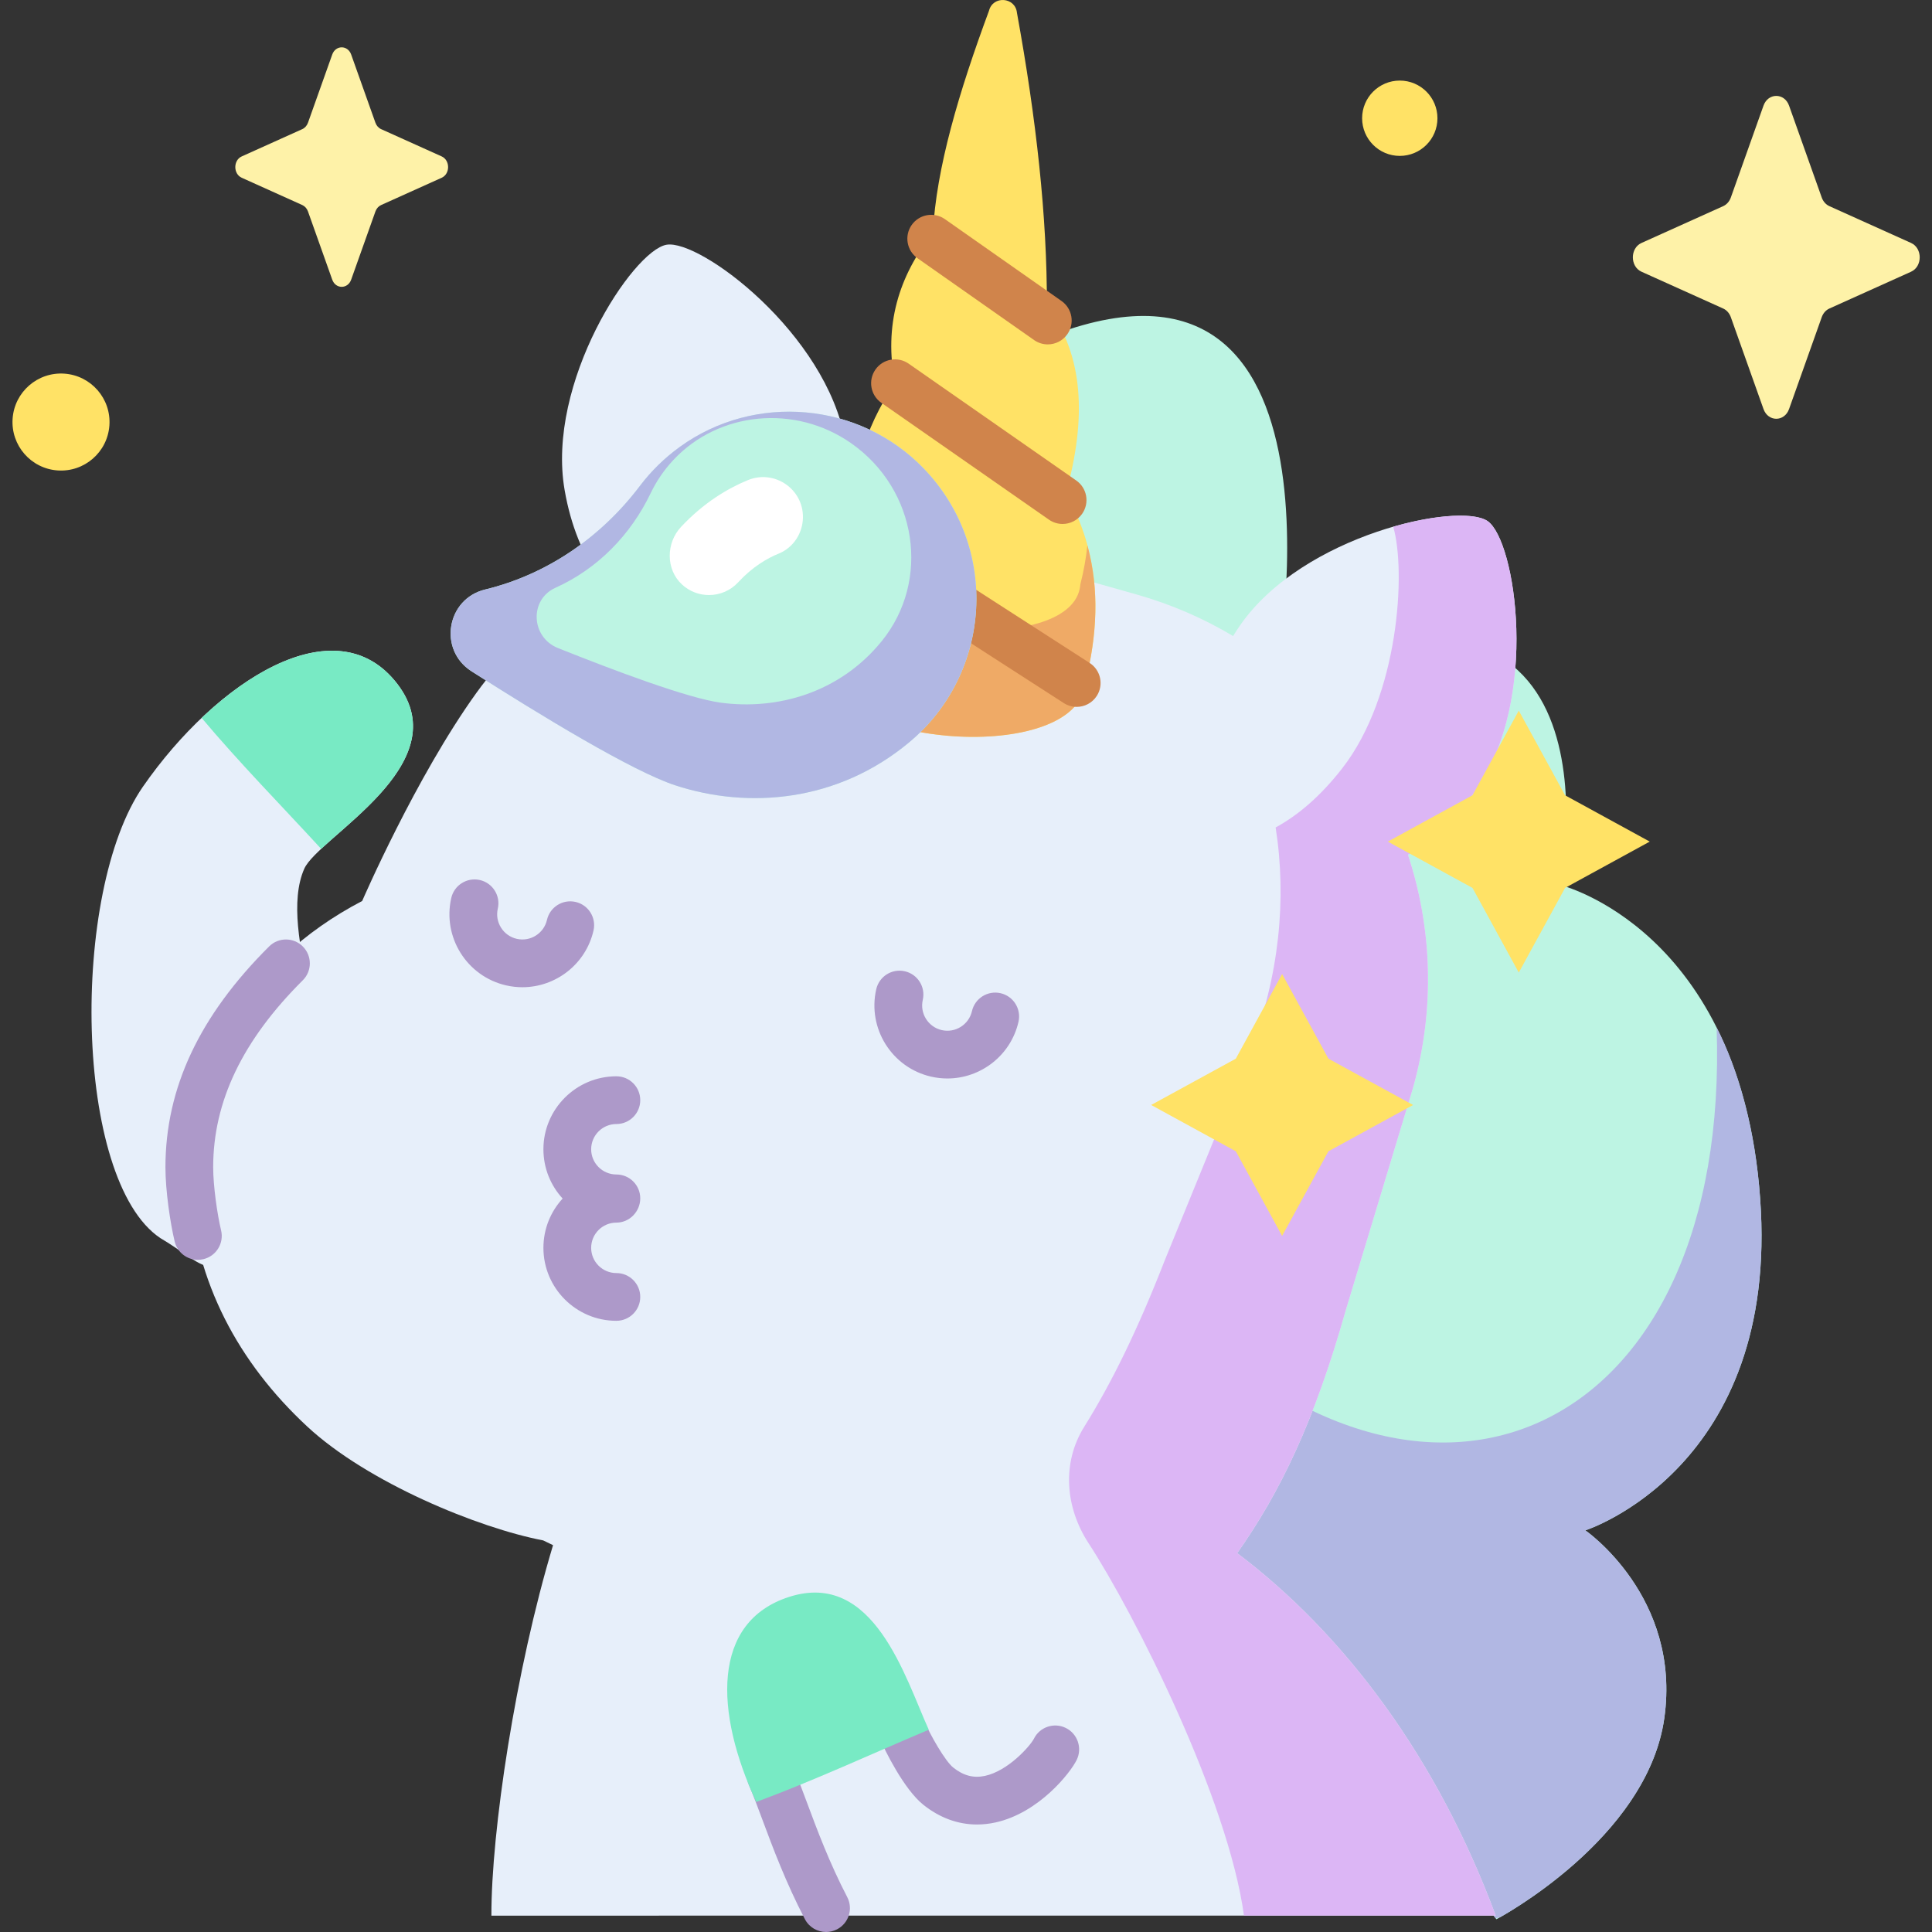 <svg id="Capa_1" enable-background="new 0 0 512 512" height="512" viewBox="0 0 512 512" width="512" xmlns="http://www.w3.org/2000/svg"><rect x="0" y="0" width="512" height="512" fill="#333333" stroke="none"/><g><g><g><path d="m37.886 208.465c-19.332 27.881-18.388 104.27 4.622 119.656 10.93 6.386 13.213 12.6 24.343 1.915 8.831-8.478 17.011-43.014 18.471-43.979 5.472-3.615-12.152-39.072-4.683-55.842 3.754-8.428 41.039-27.548 24.688-48.929-16.35-21.381-48.108-.702-67.441 27.179z" fill="#e7effa"/><path d="m53.438 190.26c18.035-17.125 39.431-25.264 51.889-8.974 13.537 17.702-9.691 33.854-20.216 43.672-10.596-11.538-21.601-22.715-31.673-34.698z" fill="#78eac4"/></g><path d="m396.575 508.621s39.923-21.057 44.482-53.272-20.925-49.787-20.925-49.787 51.572-16.508 46.321-88.001-53.036-83.051-53.036-83.051 19.509-95.164-75.116-56c0 0 23.822-128.195-67.187-86.402l-24.561 229.294z" fill="#bdf4e3"/><path d="m420.131 405.562s51.572-16.509 46.321-88.002c-1.219-17.999-5.695-33.966-11.527-45.254 3.671 106.608-74.356 143.538-142.477 75.833-3.014-2.996-14.998 20.619-21.848 28.233l105.78 132.008c.359-.09.752-.19 1.179-.303 6.167-3.489 39.364-23.522 43.497-52.728 4.559-32.215-20.925-49.787-20.925-49.787z" fill="#b1b7e3"/><path d="m396.38 507.662c-15.568-41.923-40.141-74.688-68.615-96.141l-.01.246c11.536-16.347 20.532-34.954 28.91-64.615l17.757-58.707c5.965-21.119 5.093-42.551-1.294-61.936 6.489-3.706 12.706-9.419 18.185-17.313 16.686-24.043 10.407-65.907 2.92-71.102-7.487-5.196-48.901 3.569-65.587 27.612-.659.95-1.273 1.898-1.867 2.846-7.836-4.678-16.405-8.421-25.607-11.02l-62.998-17.793c-4.705-1.329-9.325-2.247-13.855-2.814.991-5.971.958-12.657-.314-19.967-4.968-28.532-38.498-53.643-47.382-52.096s-31.952 36.514-26.984 65.046c1.644 9.44 4.883 17.204 9.215 23.253-14.648 9.445-25.888 21.138-32.575 30.424-16.136 22.41-30.296 55.185-30.296 55.185-31.143 16.211-47.92 45.69-45.861 76.034 1.699 25.037 13.02 46.239 31.262 63.206 16.034 14.913 45.488 26.954 62.56 30.211l2.621 1.263c-9.991 33.169-16.385 75.93-16.338 98.18" fill="#e7effa"/><g><path d="m52.436 333.866c-2.857 0-5.449-1.949-6.146-4.85-1.186-4.939-2.448-13.514-2.448-19.676 0-20.977 8.987-40.119 27.476-58.522 2.473-2.466 6.481-2.459 8.946.021 2.465 2.475 2.456 6.482-.021 8.946-15.981 15.908-23.749 32.117-23.749 49.555 0 4.934 1.088 12.522 2.097 16.721.817 3.397-1.277 6.813-4.674 7.629-.495.119-.992.176-1.481.176z" fill="#ad99c9"/></g><path d="m287.376 182.314c.1-.462.18-.933.215-1.421 4.555-17.842 3.683-34.704-5.109-50.138 5.502-19.846 4.779-36.764-5.051-49.565.102-23.699-2.846-49.881-7.928-77.8-.428-4.199-6.377-4.633-7.41-.541-7.941 21.454-14.018 41.768-14.858 58.879-9.11 11.447-13.048 24.527-10.052 39.831-8.141 11.893-12.345 25.499-10.506 41.633-10.462 11.937-9.389 25.967-9.42 32.455 1.199 22.157 65.692 27.175 70.119 6.667z" fill="#ffe266"/><path d="m287.376 182.314c.1-.462.18-.933.215-1.421 3.235-12.671 3.713-24.844.581-36.366-.36 3.407-.984 6.859-1.872 10.355-.028.417-.094.819-.179 1.214-3.737 17.51-60.406 12.745-61.622-6.215-.004-1.071-.046-2.385-.046-3.877-8.072 11.257-7.169 23.66-7.197 29.645 1.2 22.155 65.693 27.173 70.12 6.665z" fill="#efaa66"/><g><g><path d="m277.673 91.267c-1.256 0-2.524-.373-3.63-1.149l-30.893-21.684c-2.859-2.008-3.55-5.953-1.544-8.813 2.009-2.859 5.955-3.55 8.813-1.543l30.894 21.684c2.859 2.008 3.55 5.952 1.543 8.813-1.231 1.753-3.192 2.692-5.183 2.692z" fill="#d0844b"/></g><g><path d="m281.595 138.854c-1.249 0-2.51-.37-3.613-1.138l-44.418-30.966c-2.866-1.998-3.57-5.941-1.571-8.808s5.94-3.568 8.808-1.571l44.418 30.966c2.866 1.997 3.57 5.941 1.571 8.808-1.23 1.763-3.196 2.709-5.195 2.709z" fill="#d0844b"/></g><g><path d="m285.332 187.329c-1.174 0-2.361-.326-3.421-1.01l-58.663-37.808c-2.938-1.893-3.784-5.807-1.891-8.744 1.892-2.938 5.808-3.786 8.744-1.89l58.663 37.808c2.938 1.893 3.784 5.807 1.891 8.744-1.209 1.876-3.244 2.9-5.323 2.9z" fill="#d0844b"/></g></g><path d="m128.552 156.231c16.507-4 30.797-13.929 41.041-27.477 2.91-3.848 6.445-7.347 10.595-10.346 19.819-14.327 47.572-11.882 64.563 5.706 20.266 20.978 18.15 54.321-3.851 72.645-18.943 15.777-42.566 17.734-62.01 11.339-11.328-3.725-35.628-18.511-53.941-30.207-8.866-5.66-6.62-19.183 3.603-21.66z" fill="#bdf4e3"/><path d="m244.751 124.114c-16.992-17.588-44.744-20.033-64.563-5.706-4.15 3-7.685 6.498-10.595 10.347-10.244 13.547-24.534 23.477-41.041 27.477-10.223 2.477-12.469 16-3.604 21.661 18.313 11.695 42.613 26.481 53.941 30.207 19.445 6.395 43.068 4.437 62.011-11.339 22.001-18.326 24.117-51.668 3.851-72.647zm-11.079 45.792c-11.187 13.79-27.797 18.314-42.671 16.31-8.665-1.167-28.273-8.531-43.133-14.476-7.193-2.878-7.616-12.848-.673-15.971 11.211-5.043 19.946-14.036 25.243-25.081 1.504-3.138 3.509-6.108 6.028-8.803 12.032-12.869 32.257-14.789 47.057-4.454 17.651 12.326 21.142 36.458 8.149 52.475z" fill="#b1b7e3"/><g><path d="m187.886 157.695c-2.58 0-5.166-.941-7.202-2.846-4.269-3.993-4.197-10.955-.199-15.219 5.977-6.376 12.261-10.153 17.703-12.388 7.018-2.882 14.7 2.311 14.598 9.897-.056 4.177-2.543 7.992-6.412 9.566-3.113 1.266-6.994 3.533-10.726 7.587-2.08 2.258-4.917 3.403-7.762 3.403z" fill="#fff"/></g><path d="m327.87 411.602c11.481-16.307 20.445-34.888 28.795-64.45l17.757-58.707c5.965-21.119 5.093-42.551-1.294-61.935 6.49-3.706 12.706-9.42 18.185-17.313 16.686-24.044 10.407-65.908 2.92-71.102-3.334-2.315-13.401-1.851-25.011 1.488 3.45 11.901 1.47 44.74-13.485 63.99-5.668 7.296-11.686 12.469-17.681 15.71 2.969 18.852.983 39.405-6.782 59.334l-22.584 55.343c-7.246 18.597-14.103 32.511-21.379 44.185-5.956 9.553-5.001 21.349 1.145 30.781 12.301 18.874 37.021 67.962 41.213 98.736h66.711c-15.548-41.871-40.081-74.605-68.51-96.06z" fill="#dcb6f5"/><g><g><path d="m218.92 512c-2.285 0-4.491-1.241-5.618-3.409-5.081-9.772-8.493-18.932-11.235-26.292-1.337-3.59-2.491-6.69-3.611-9.268-1.391-3.205.079-6.931 3.284-8.323 3.206-1.391 6.931.078 8.323 3.284 1.253 2.887 2.462 6.133 3.861 9.891 2.62 7.035 5.882 15.79 10.604 24.872 1.612 3.099.406 6.919-2.695 8.531-.932.484-1.93.714-2.913.714z" fill="#ad99c9"/></g><g><path d="m258.923 483.513c-5.051 0-9.895-1.767-14.228-5.227-5.1-4.073-10.191-14.336-11.722-17.946-1.364-3.217.137-6.93 3.354-8.294 3.218-1.365 6.929.137 8.294 3.354 1.928 4.544 5.912 11.356 7.97 13 2.706 2.161 5.37 2.872 8.384 2.24 6.171-1.297 11.999-7.909 13.007-9.831 1.538-3.136 5.326-4.421 8.462-2.884 3.136 1.539 4.428 5.339 2.888 8.475-1.731 3.525-10.026 13.996-21.443 16.554-1.67.373-3.329.559-4.966.559z" fill="#ad99c9"/></g><path d="m200.417 477.541c-11.045-23.785-11.906-47.748 8.732-54.354 22.426-7.178 30.715 21.392 36.983 35.21-15.223 6.43-30.223 13.389-45.715 19.144z" fill="#78eac4"/></g><g><g><path d="m163.348 350.028c-10.662 0-19.337-8.675-19.337-19.337 0-5.031 1.932-9.619 5.092-13.062-3.16-3.443-5.092-8.033-5.092-13.063 0-10.662 8.675-19.337 19.337-19.337 3.494 0 6.326 2.833 6.326 6.326 0 3.494-2.833 6.326-6.326 6.326-3.686 0-6.685 2.998-6.685 6.685 0 3.686 2.998 6.685 6.685 6.685 3.494 0 6.326 2.833 6.326 6.326 0 3.494-2.833 6.431-6.326 6.431-3.686 0-6.685 2.998-6.685 6.684s2.998 6.685 6.685 6.685c3.494 0 6.326 2.833 6.326 6.326s-2.833 6.325-6.326 6.325z" fill="#ad99c9"/></g></g><g><g><path d="m138.441 261.626c-1.425 0-2.87-.159-4.316-.49-10.394-2.379-16.913-12.77-14.534-23.164.78-3.406 4.178-5.53 7.578-4.755 3.406.78 5.535 4.172 4.755 7.578-.398 1.74-.095 3.532.854 5.043.949 1.513 2.43 2.565 4.17 2.964 3.594.825 7.184-1.43 8.007-5.024.779-3.406 4.176-5.531 7.578-4.755 3.406.779 5.535 4.172 4.755 7.578-2.048 8.948-10.034 15.024-18.847 15.025z" fill="#ad99c9"/></g><g><path d="m251.065 285.809c-1.425 0-2.87-.159-4.316-.49-10.394-2.381-16.913-12.772-14.535-23.165.779-3.405 4.168-5.537 7.578-4.755 3.405.779 5.535 4.172 4.755 7.579-.822 3.592 1.432 7.185 5.026 8.008 3.59.826 7.183-1.431 8.006-5.025.78-3.406 4.177-5.53 7.578-4.755 3.406.78 5.535 4.172 4.755 7.579-2.048 8.946-10.034 15.023-18.847 15.024z" fill="#ad99c9"/></g></g><g><path d="m339.774 258.126-12.271 22.435-22.435 12.27 22.435 12.271 12.271 22.435 12.27-22.435 22.435-12.271-22.435-12.27z" fill="#ffe266"/></g><g><path d="m402.493 188.326-12.27 22.435-22.435 12.27 22.435 12.271 12.27 22.435 12.271-22.435 22.435-12.271-22.435-12.27z" fill="#ffe266"/></g></g><path d="m474.121 27.996 8.661 24.354c.371 1.043 1.105 1.869 2.031 2.286l21.638 9.749c3.057 1.377 3.057 6.248 0 7.625l-21.638 9.749c-.926.417-1.66 1.244-2.031 2.286l-8.661 24.354c-1.224 3.441-5.551 3.441-6.775 0l-8.661-24.354c-.371-1.043-1.105-1.869-2.031-2.286l-21.637-9.749c-3.057-1.377-3.057-6.248 0-7.625l21.637-9.749c.927-.417 1.661-1.244 2.031-2.286l8.661-24.354c1.224-3.44 5.551-3.44 6.775 0z" fill="#fef2a8"/><path d="m93.067 14.46 6.425 18.065c.275.773.82 1.386 1.507 1.696l16.05 7.231c2.268 1.022 2.268 4.634 0 5.656l-16.05 7.231c-.687.31-1.232.923-1.507 1.696l-6.425 18.065c-.908 2.552-4.118 2.552-5.025 0l-6.425-18.065c-.275-.774-.82-1.386-1.507-1.696l-16.05-7.231c-2.268-1.022-2.268-4.634 0-5.656l16.05-7.231c.687-.31 1.232-.923 1.507-1.696l6.425-18.065c.907-2.553 4.117-2.553 5.025 0z" fill="#fef2a8"/><g fill="#ffe266"><ellipse cx="16.107" cy="111.842" rx="12.85" ry="12.85" transform="matrix(.071 -.998 .998 .071 -96.595 119.98)"/><path d="m380.938 31.334c0 5.512-4.469 9.981-9.981 9.981s-9.981-4.468-9.981-9.981c0-5.512 4.468-9.98 9.981-9.98 5.513-.001 9.981 4.468 9.981 9.98z"/></g></g></svg>